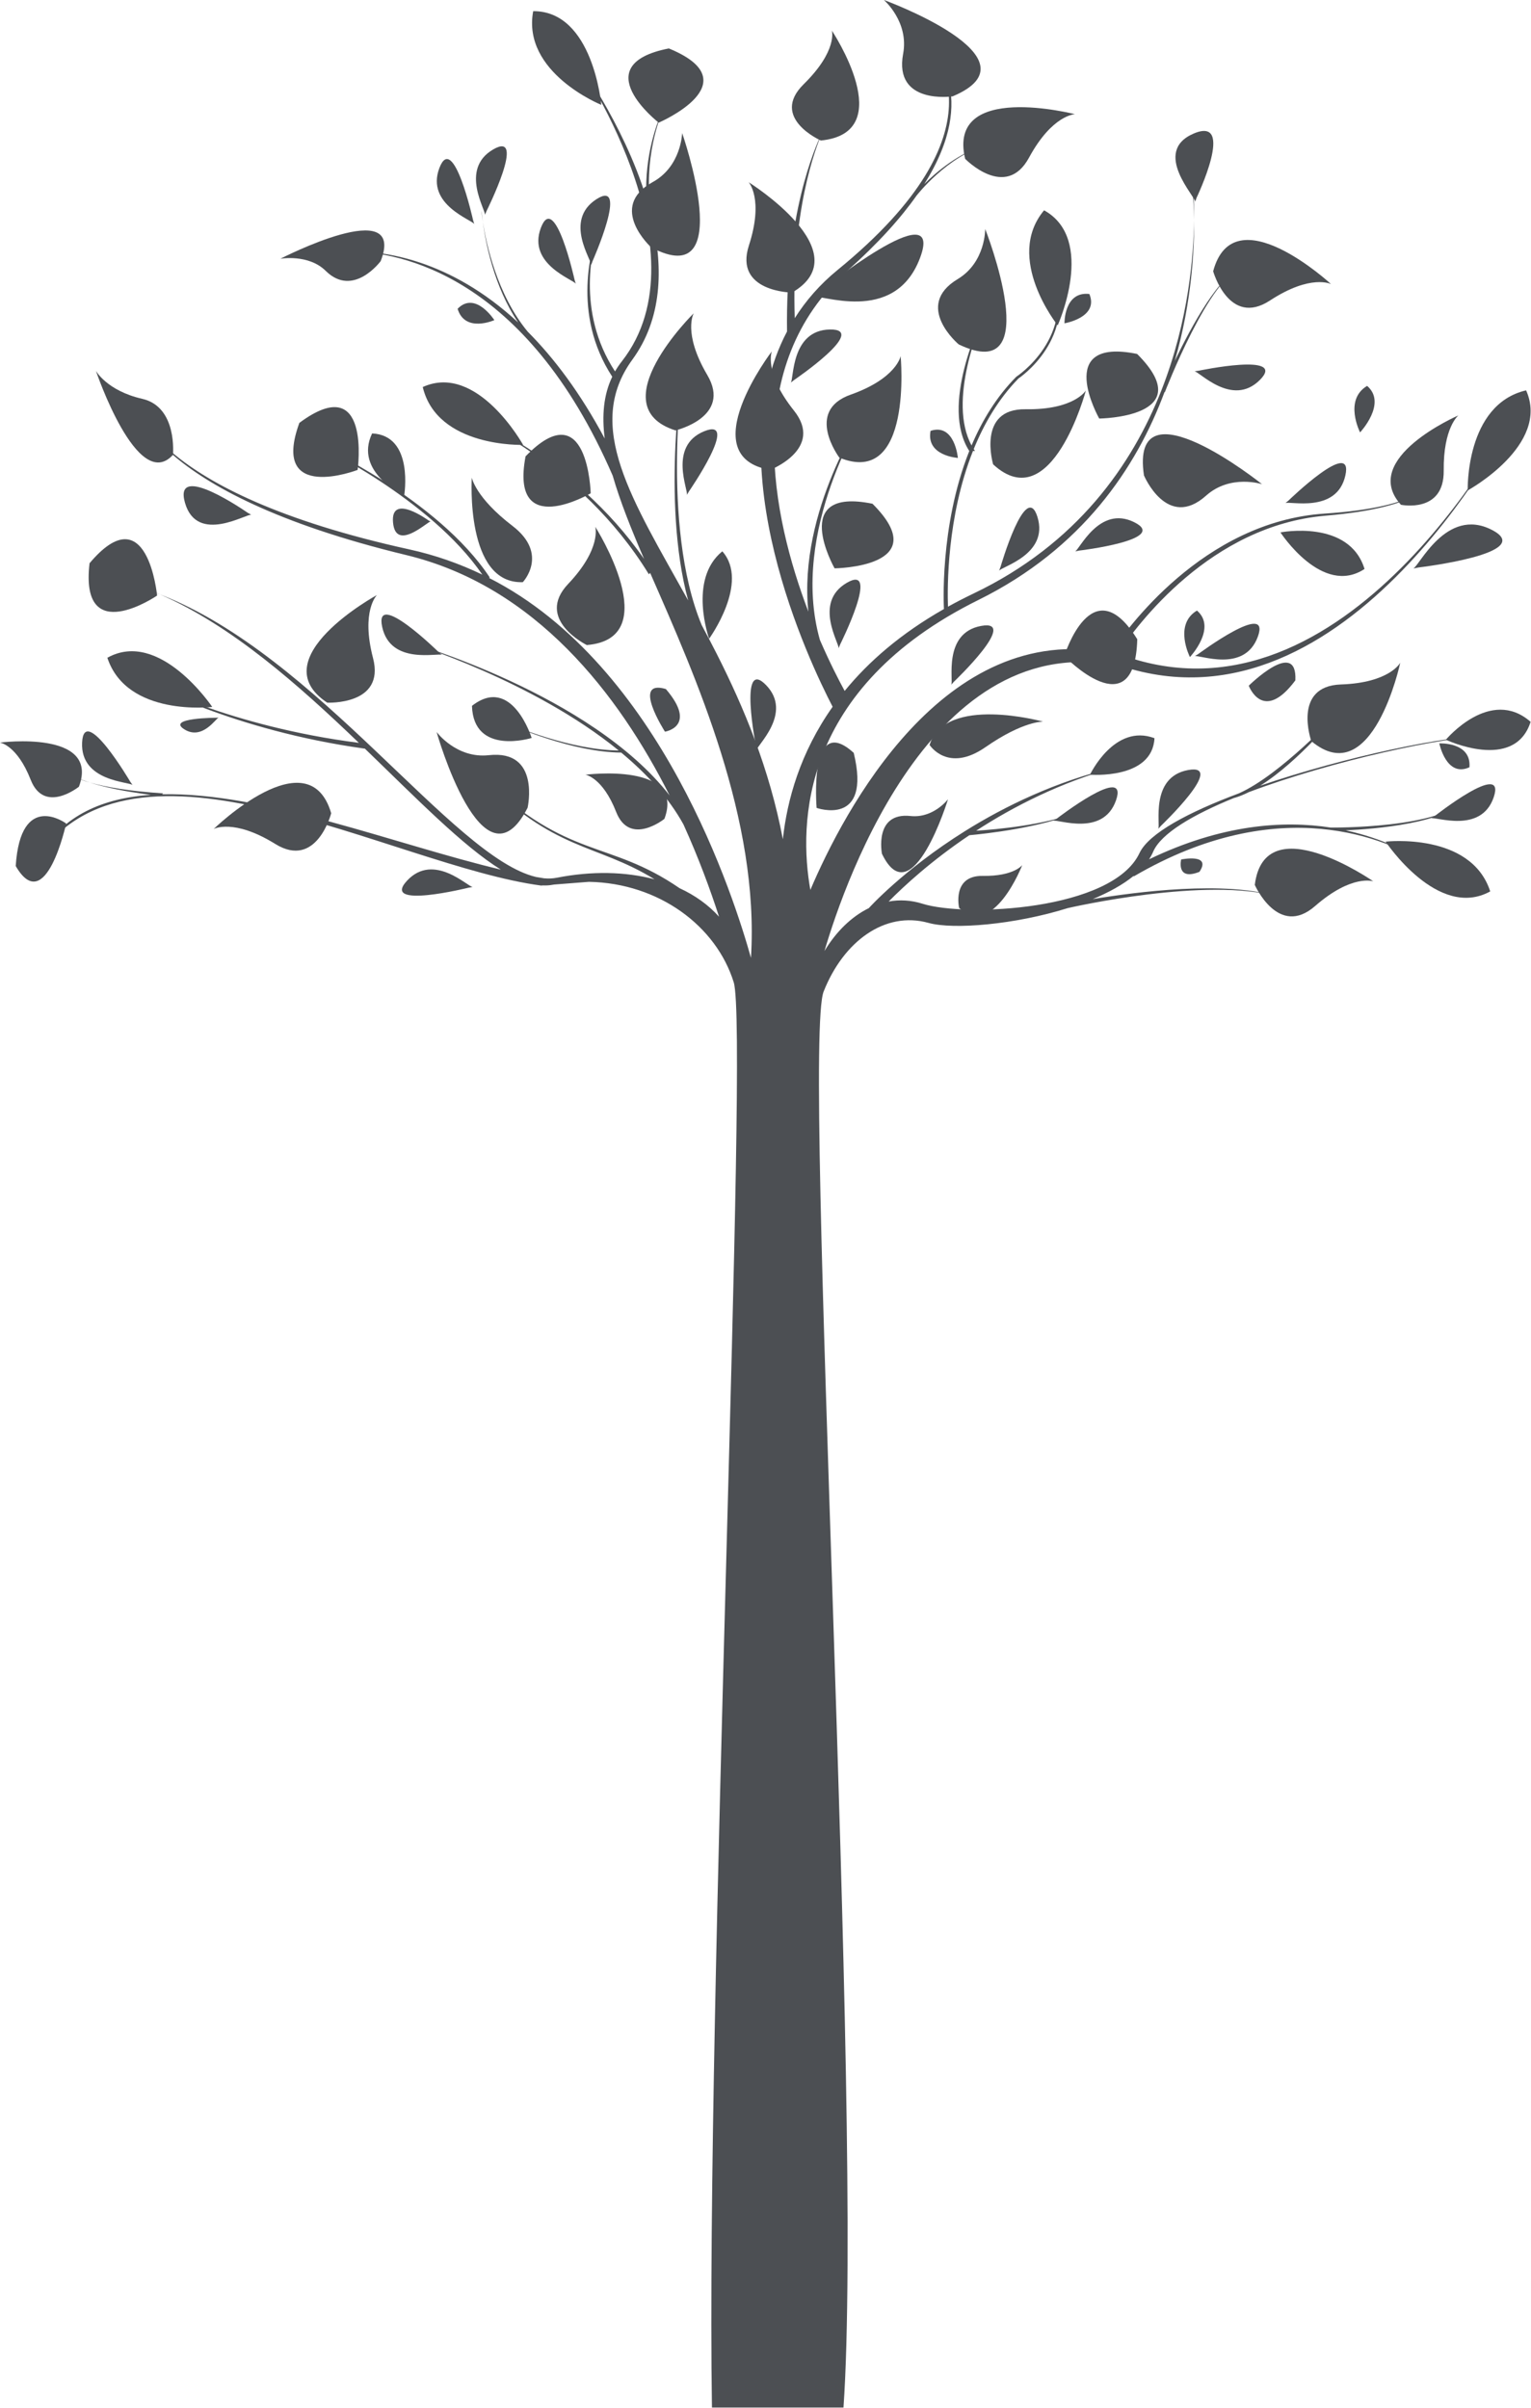 <?xml version="1.0" encoding="UTF-8" standalone="no"?>
<!-- Created with Inkscape (http://www.inkscape.org/) -->

<svg
   xmlns:dc="http://purl.org/dc/elements/1.1/"
   xmlns:cc="http://creativecommons.org/ns#"
   xmlns:rdf="http://www.w3.org/1999/02/22-rdf-syntax-ns#"
   xmlns:svg="http://www.w3.org/2000/svg"
   xmlns="http://www.w3.org/2000/svg"
   version="1.1"
   width="496.023"
   height="780"
   id="svg6279">
  <defs
     id="defs6281" />
  <g
     transform="translate(-83.417,-190.934)"
     id="layer1">
    <g
       transform="matrix(1.648,0,0,1.648,51.932,135.244)"
       id="g27862"
       style="display:inline">
      <g
         transform="matrix(1.25,0,0,-1.25,261.791,190.587)"
         id="g10730-3">
        <path
           d="M 0,0 0.032,-0.009 C 0.76,0.203 1.504,0.511 2.253,0.884 15.361,5.845 33.139,9.627 39.822,9.737 33.635,9.844 17.319,6.444 4.04,1.893 10.195,5.748 16.197,13.209 16.197,13.209 l -0.054,-10e-4 c 0,0 -8.88,-9.599 -15.438,-12.509 -7.895,-2.951 -14.174,-6.272 -15.641,-9.397 -4.245,-9.035 -27.355,-10.101 -34.127,-7.962 -1.801,0.568 -3.594,0.662 -5.321,0.347 2.388,2.421 6.696,6.401 12.686,10.424 2.544,0.234 11.156,1.169 16.9,3.58 -5.157,-1.983 -12.471,-2.656 -15.825,-2.87 5.896,3.831 13.302,7.613 22.022,10.026 -9.505,-2.264 -17.554,-6.19 -23.827,-10.118 l -0.002,0 0,-0.001 c -9.641,-6.038 -15.077,-12.08 -15.077,-12.08 -2.706,-1.326 -5.123,-3.67 -6.973,-6.74 3.287,11.188 17.716,52.822 48.376,44.292 35.342,-9.833 60.355,40.412 60.355,40.412 0,0 -25.289,-49.631 -60.315,-38.726 -0.798,0.248 -1.582,0.458 -2.361,0.642 3.126,4.733 14.716,20.297 32.756,21.825 15.368,1.302 17.466,5.242 17.441,7.337 C 31.761,49.597 29.599,45.691 14.193,44.684 -4.99,43.429 -17.204,26.215 -19.473,22.757 -45.743,28.082 -61.493,-2.26 -66.7,-14.487 c -1.836,10.299 -1.634,31.711 26.455,45.601 16.293,8.057 24.82,20.77 29.249,32.684 l 0.045,-0.033 c 0,0 7.09,18.387 12.227,19.57 -3.479,-0.774 -8.043,-9.197 -10.655,-14.626 2.707,9.351 3.077,17.689 3.026,22.146 -0.056,-5.427 -0.821,-15.765 -5.1,-26.702 -0.004,-0.006 -0.005,-0.012 -0.005,-0.012 l 0,-0.001 c -4.613,-11.779 -13.304,-24.25 -29.589,-32.03 -1.397,-0.668 -2.733,-1.359 -4.009,-2.066 -0.106,2.92 -0.197,14.101 3.933,24.484 l 0.31,-0.004 c -0.068,0.098 -0.125,0.202 -0.191,0.303 1.628,4.006 3.89,7.88 7.034,11.099 0,0 9.539,6.296 5.506,16.928 l -0.187,0.223 c 3.935,-10.668 -5.66,-16.877 -5.66,-16.877 -3.109,-3.128 -5.379,-6.895 -7.035,-10.803 -3.808,7.017 1.274,19.028 2.244,21.183 -0.99,-1.97 -7.184,-14.933 -2.611,-22.043 l 0.014,-10e-4 c -4.762,-11.934 -3.992,-24.852 -3.992,-24.852 l 0.005,-0.003 c -6.826,-3.884 -11.89,-8.306 -15.618,-12.882 -0.891,1.634 -2.336,4.427 -3.895,8.018 -4.877,17.195 7.162,35.833 7.162,35.833 l -0.112,-0.078 c 0,0 -10.524,-15.398 -8.864,-31.304 -5.718,15.011 -10.682,38.63 6.123,53.591 4.903,4.364 8.429,8.318 10.923,11.864 l 10e-4,-0.009 c 0,0 4.704,6.122 11.18,8.029 -4.469,-1.21 -8.151,-4.398 -10.003,-6.256 8.994,14.228 1.001,21.332 1.001,21.332 0,0 12.554,-12.657 -14.624,-34.826 -2.796,-2.281 -5.008,-4.839 -6.741,-7.585 -0.553,16.644 3.162,26.585 4.428,29.459 -1.392,-2.816 -5.9,-13.368 -5.643,-31.546 l 0.005,0 c -11.178,-21.187 3.518,-51.995 7.166,-59.013 -5.125,-7.252 -7.166,-14.7 -7.828,-20.829 -2.11,11.094 -6.108,20.677 -10.386,29.121 l 0,10e-4 c -0.787,1.554 -1.584,3.068 -2.379,4.546 -6.524,15.717 -2.862,41.095 -2.862,41.095 l -0.032,0.036 c 0,0 -3.536,-21.482 0.77,-37.253 -8.808,15.843 -16.42,27.393 -8.775,37.873 4.677,6.414 4.856,14.303 3.157,21.794 -1.619,8.438 0.624,15.197 1.969,18.255 -1.245,-2.594 -3.226,-7.86 -2.936,-14.641 -3.66,11.943 -11.195,22.006 -11.195,22.006 0,0 21.037,-30.238 7.339,-47.7 -0.4,-0.508 -0.753,-1.035 -1.064,-1.578 -6.185,9.428 -3.545,19.684 -2.491,22.841 -1.214,-3.209 -4.386,-13.795 2.052,-23.675 l 0.001,0 c -1.364,-2.839 -1.65,-6.094 -1.185,-9.72 -3.847,7.195 -7.976,12.658 -12.097,16.791 -4.881,5.871 -6.569,14.016 -7.07,17.267 0.423,-3.196 1.744,-10.166 5.55,-15.804 -10.794,10.004 -21.285,11.252 -26.247,11.179 7.465,-0.114 27.38,-3.588 41.121,-35.273 1.159,-4.027 2.914,-8.406 4.935,-13.092 -11.253,16.18 -28.032,22.632 -28.032,22.632 l -0.03,0 c 0,0 17.936,-7.282 28.814,-25.044 l 0.202,0.221 c 7.235,-16.508 17.212,-38.817 15.856,-60.531 -2.56,9.115 -14.042,45.938 -41.195,59.738 l 0.11,0.077 c -8.174,12.367 -26.985,20.886 -26.985,20.886 l -0.269,0 c 0,0 17.826,-8.408 26.091,-20.445 -3.553,1.709 -7.368,3.066 -11.466,3.966 -41.277,9.061 -43.137,23.219 -43.137,23.219 0,0 1.565,-14.193 42.646,-24.109 20.329,-4.907 33.394,-21.889 41.409,-37.793 -12.397,15.945 -40.867,24.061 -40.867,24.061 l 0.263,-0.14 c 0,0 19.075,-5.825 32.602,-16.856 -7.422,0.091 -16.138,3.623 -19.117,4.932 2.978,-1.368 11.966,-5.185 19.509,-5.257 3.994,-3.316 7.475,-7.087 9.793,-11.307 2.389,-5.271 4.225,-10.273 5.59,-14.497 -1.677,1.866 -3.783,3.363 -6.204,4.481 -11.207,7.697 -17.423,4.365 -30.877,17.287 l -0.624,0.491 c 11.912,-12.175 18.216,-10.623 27.567,-16.383 -4.564,1.214 -9.862,1.334 -15.4,0.245 -0.633,-0.123 -1.293,-0.147 -1.974,-0.086 -0.425,0.068 -0.853,0.138 -1.286,0.213 -13.123,3.109 -34.298,34.841 -59.141,44.434 11.284,-4.882 21.879,-14.31 31.295,-23.347 -20.249,2.575 -33.443,9.54 -33.443,9.54 l 0.099,-0.102 c 0,0 13.48,-7.465 34.242,-10.345 l 0.004,0.038 c 8.164,-7.872 15.414,-15.326 21.423,-19.062 -16.354,3.878 -37.37,12.228 -53.287,11.838 l 0.195,0.148 c -5.357,0.342 -9.033,0.988 -11.562,1.707 2.236,-0.709 5.325,-1.397 9.61,-1.936 -7.517,-0.511 -13.756,-3.187 -17.601,-9.53 l -0.619,-0.909 c 15.33,23.664 56.194,-0.711 79.605,-3.827 l 0.296,0.023 c 0.505,-0.021 0.998,0.005 1.474,0.093 0.091,0.018 0.182,0.028 0.272,0.044 l 5.476,0.427 c 11.023,-0.209 20.028,-6.958 22.772,-15.801 2.386,-7.692 -4.391,-160.286 -3.426,-224.088 l 20.687,0 c 3.178,45.521 -6.523,214.046 -3.12,222.642 3.128,7.902 9.652,12.696 16.495,10.789 3.906,-1.088 13.58,-0.278 21.897,2.327 0.53,0.121 22.013,5.017 33.028,1.778 l 0.003,0.014 c -8.168,2.585 -22.256,0.762 -29.102,-0.377 2.487,1.031 4.71,2.247 6.429,3.647 l 0.022,-0.079 c 23.105,13.496 40.015,5.718 45.726,2.175 -2.326,1.52 -6.551,3.806 -12.386,5.069 4.31,0.188 16.07,1.07 19.004,5.103 -3.723,-4.881 -21.362,-4.666 -21.362,-4.666 l 0.004,-0.002 C 7.692,-3.533 -2,-4.177 -13.431,-9.676 c 0.254,0.388 0.472,0.787 0.647,1.196 C -11.552,-5.606 -6.538,-2.661 0,0"
           id="path10732-2"
           style="fill:#4c4f53;fill-opacity:1;fill-rule:nonzero;stroke:none" />
      </g>
      <g
         id="g27646">
        <g
           transform="matrix(1.25,0,0,-1.25,183.179,145.494)"
           id="g10390-5">
          <path
             d="M 0,0 C 0,0 -7.302,12.874 5.962,10.156 15.983,0.153 0,0 0,0"
             id="path10392-5"
             style="fill:#4c4f53;fill-opacity:1;fill-rule:nonzero;stroke:none" />
        </g>
        <g
           transform="matrix(1.25,0,0,-1.25,98.563,131.208)"
           id="g10394-5">
          <path
             d="M 0,0 C 0,0 -7.963,3.679 -5.043,9.783 1.604,9.473 0,0 0,0"
             id="path10396-2"
             style="fill:#4c4f53;fill-opacity:1;fill-rule:nonzero;stroke:none" />
        </g>
        <g
           transform="matrix(1.25,0,0,-1.25,214.349,125.057)"
           id="g10398-6">
          <path
             d="m 0,0 c 0,0 -2.61,8.782 5.086,8.665 7.698,-0.119 9.5,2.952 9.5,2.952 C 14.586,11.617 9.233,-8.527 0,0"
             id="path10400-4"
             style="fill:#4c4f53;fill-opacity:1;fill-rule:nonzero;stroke:none" />
        </g>
        <g
           transform="matrix(1.25,0,0,-1.25,170.512,126.144)"
           id="g10402-7">
          <path
             d="M 0,0 C 0,0 8.543,3.305 3.743,9.323 -1.059,15.339 0.268,18.644 0.268,18.644 0.268,18.644 -12.392,2.087 0,0"
             id="path10404-7"
             style="fill:#4c4f53;fill-opacity:1;fill-rule:nonzero;stroke:none" />
        </g>
        <g
           transform="matrix(1.25,0,0,-1.25,257.604,87.106)"
           id="g10406-0">
          <path
             d="m 0,0 c 0,0 2.489,-8.816 8.93,-4.601 6.441,4.216 9.607,2.584 9.607,2.584 0,0 -15.294,14.159 -18.537,2.017"
             id="path10408-5"
             style="fill:#4c4f53;fill-opacity:1;fill-rule:nonzero;stroke:none" />
        </g>
        <g
           transform="matrix(1.25,0,0,-1.25,53.104,123.194)"
           id="g10410-6">
          <path
             d="m 0,0 c 0,0 0.747,7.538 -4.827,8.812 -5.573,1.275 -7.284,4.397 -7.284,4.397 0,0 6.521,-19.324 12.111,-13.209"
             id="path10412-4"
             style="fill:#4c4f53;fill-opacity:1;fill-rule:nonzero;stroke:none" />
        </g>
        <g
           transform="matrix(1.25,0,0,-1.25,174.551,109.013)"
           id="g10414-0">
          <path
             d="M 0,0 C 0.522,0.418 -0.036,8.263 6.17,8.369 12.376,8.475 0.522,0.418 0.522,0.418 L 0,0 z"
             id="path10416-3"
             style="fill:#4c4f53;fill-opacity:1;fill-rule:nonzero;stroke:none" />
        </g>
        <g
           transform="matrix(1.25,0,0,-1.25,253.91,106.766)"
           id="g10418-6">
          <path
             d="m 0,0 c 0.665,0.087 5.933,-5.753 10.31,-1.354 4.377,4.4 -9.645,1.441 -9.645,1.441 L 0,0 z"
             id="path10420-8"
             style="fill:#4c4f53;fill-opacity:1;fill-rule:nonzero;stroke:none" />
        </g>
        <g
           transform="matrix(1.25,0,0,-1.25,207.579,101.479)"
           id="g10422-0">
          <path
             d="m 0,0 c 0,0 -7.2,6.033 -0.157,10.268 4.405,2.646 4.324,7.881 4.324,7.881 C 4.167,18.149 13.966,-6.71 0,0"
             id="path10424-7"
             style="fill:#4c4f53;fill-opacity:1;fill-rule:nonzero;stroke:none" />
        </g>
        <g
           transform="matrix(1.25,0,0,-1.25,206.388,52.73)"
           id="g10426-4">
          <path
             d="m 0,0 c 0,0 -9.29,-1.386 -7.786,6.693 0.939,5.052 -3.03,8.464 -3.03,8.464 0,0 25.103,-9.156 10.816,-15.157"
             id="path10428-3"
             style="fill:#4c4f53;fill-opacity:1;fill-rule:nonzero;stroke:none" />
        </g>
        <g
           transform="matrix(1.25,0,0,-1.25,192.49,201.592)"
           id="g10430-9">
          <path
             d="M 0,0 C 0,0 -1.292,6.558 4.49,5.938 8.104,5.55 10.392,8.578 10.392,8.578 10.392,8.578 4.731,-9.867 0,0"
             id="path10432-1"
             style="fill:#4c4f53;fill-opacity:1;fill-rule:nonzero;stroke:none" />
        </g>
        <g
           transform="matrix(1.25,0,0,-1.25,123.625,178.83)"
           id="g10434-3">
          <path
             d="M 0,0 C 0,0 -9.147,-2.854 -9.388,5.048 -3.086,9.976 0,0 0,0"
             id="path10436-7"
             style="fill:#4c4f53;fill-opacity:1;fill-rule:nonzero;stroke:none" />
        </g>
        <g
           transform="matrix(1.25,0,0,-1.25,49.99,150.844)"
           id="g10438-6">
          <path
             d="M 0,0 C 0,0 -12.208,-8.365 -10.625,5.079 -1.507,15.913 0,0 0,0"
             id="path10440-2"
             style="fill:#4c4f53;fill-opacity:1;fill-rule:nonzero;stroke:none" />
        </g>
        <g
           transform="matrix(1.25,0,0,-1.25,148.602,57.898)"
           id="g10442-3">
          <path
             d="M 0,0 C 0,0 -11.693,9.07 1.594,11.668 14.693,6.292 0,0 0,0"
             id="path10444-6"
             style="fill:#4c4f53;fill-opacity:1;fill-rule:nonzero;stroke:none" />
        </g>
        <g
           transform="matrix(1.25,0,0,-1.25,233.392,186.05)"
           id="g10446-4">
          <path
             d="M 0,0 C 0,0 3.828,8.108 10.141,5.738 9.806,-0.81 0,0 0,0"
             id="path10448-8"
             style="fill:#4c4f53;fill-opacity:1;fill-rule:nonzero;stroke:none" />
        </g>
        <g
           transform="matrix(1.25,0,0,-1.25,228.337,162.731)"
           id="g10450-4">
          <path
             d="M 0,0 C 0,0 4.345,14.148 11.477,2.64 11.086,-11.514 0,0 0,0"
             id="path10452-7"
             style="fill:#4c4f53;fill-opacity:1;fill-rule:nonzero;stroke:none" />
        </g>
        <g
           transform="matrix(1.25,0,0,-1.25,134.466,160.57)"
           id="g10454-5">
          <path
             d="m 0,0 c 0,0 -8.23,4.025 -2.931,9.609 5.3,5.584 4.26,8.99 4.26,8.99 C 1.329,18.599 12.525,1.019 0,0"
             id="path10456-4"
             style="fill:#4c4f53;fill-opacity:1;fill-rule:nonzero;stroke:none" />
        </g>
        <g
           transform="matrix(1.25,0,0,-1.25,180.479,61.409)"
           id="g10458-3">
          <path
             d="M 0,0 C 0,0 -8.086,3.553 -2.701,8.851 2.688,14.148 1.73,17.285 1.73,17.285 1.73,17.285 12.463,1.221 0,0"
             id="path10460-9"
             style="fill:#4c4f53;fill-opacity:1;fill-rule:nonzero;stroke:none" />
        </g>
        <g
           transform="matrix(1.25,0,0,-1.25,149.724,194.732)"
           id="g10462-6">
          <path
             d="M 0,0 C 0,0 -5.444,-4.384 -7.588,1.084 -9.73,6.552 -12.419,6.937 -12.419,6.937 -12.419,6.937 3.35,8.981 0,0"
             id="path10464-9"
             style="fill:#4c4f53;fill-opacity:1;fill-rule:nonzero;stroke:none" />
        </g>
        <g
           transform="matrix(1.25,0,0,-1.25,34.624,188.41)"
           id="g10466-4">
          <path
             d="M 0,0 C 0,0 -5.444,-4.384 -7.587,1.083 -9.73,6.554 -12.419,6.937 -12.419,6.937 -12.419,6.937 3.35,8.982 0,0"
             id="path10468-8"
             style="fill:#4c4f53;fill-opacity:1;fill-rule:nonzero;stroke:none" />
        </g>
        <g
           transform="matrix(1.25,0,0,-1.25,84.215,193.627)"
           id="g10470-4">
          <path
             d="m 0,0 c 0,0 -2.27,-8.878 -8.813,-4.821 -6.544,4.055 -9.668,2.345 -9.668,2.345 0,0 14.94,14.533 18.481,2.476"
             id="path10472-4"
             style="fill:#4c4f53;fill-opacity:1;fill-rule:nonzero;stroke:none" />
        </g>
        <g
           transform="matrix(1.25,0,0,-1.25,154.13,131.091)"
           id="g10474-9">
          <path
             d="M 0,0 C 0.337,0.579 -3.015,7.693 2.735,10.032 8.485,12.37 0.337,0.579 0.337,0.579 L 0,0 z"
             id="path10476-2"
             style="fill:#4c4f53;fill-opacity:1;fill-rule:nonzero;stroke:none" />
        </g>
        <g
           transform="matrix(1.25,0,0,-1.25,106.014,162.526)"
           id="g10478-9">
          <path
             d="M 0,0 C -0.512,0.43 -8.093,-1.661 -9.417,4.404 -10.74,10.469 -0.512,0.43 -0.512,0.43 L 0,0 z"
             id="path10480-4"
             style="fill:#4c4f53;fill-opacity:1;fill-rule:nonzero;stroke:none" />
        </g>
        <g
           transform="matrix(1.25,0,0,-1.25,112.349,77.855)"
           id="g10482-0">
          <path
             d="m 0,0 c -0.195,0.642 -7.689,3.023 -5.493,8.829 2.198,5.804 5.298,-8.187 5.298,-8.187 L 0,0 z"
             id="path10484-5"
             style="fill:#4c4f53;fill-opacity:1;fill-rule:nonzero;stroke:none" />
        </g>
        <g
           transform="matrix(1.25,0,0,-1.25,132.308,89.592)"
           id="g10486-2">
          <path
             d="m 0,0 c -0.195,0.641 -7.69,3.023 -5.492,8.829 2.197,5.804 5.297,-8.188 5.297,-8.188 L 0,0 z"
             id="path10488-7"
             style="fill:#4c4f53;fill-opacity:1;fill-rule:nonzero;stroke:none" />
        </g>
        <g
           transform="matrix(1.25,0,0,-1.25,93.948,85.107)"
           id="g10490-2">
          <path
             d="m 0,0 c 0,0 -4.303,-5.833 -8.65,-1.537 -2.72,2.687 -7.129,1.905 -7.129,1.905 0,0 19.908,10.251 15.779,-0.368"
             id="path10492-0"
             style="fill:#4c4f53;fill-opacity:1;fill-rule:nonzero;stroke:none" />
        </g>
        <g
           transform="matrix(1.25,0,0,-1.25,179.645,192.579)"
           id="g10494-4">
          <path
             d="M 0,0 C 0,0 8.689,-3.082 5.838,8.652 -1.292,15.156 0,0 0,0"
             id="path10496-2"
             style="fill:#4c4f53;fill-opacity:1;fill-rule:nonzero;stroke:none" />
        </g>
        <g
           transform="matrix(1.25,0,0,-1.25,294.519,133)"
           id="g10498-9">
          <path
             d="M 0,0 C 0,0 6.807,-1.423 6.729,5.363 6.651,12.149 9.035,14.05 9.035,14.05 9.035,14.05 -6.597,7.294 0,0"
             id="path10500-0"
             style="fill:#4c4f53;fill-opacity:1;fill-rule:nonzero;stroke:none" />
        </g>
        <g
           transform="matrix(1.25,0,0,-1.25,135.231,130.745)"
           id="g10502-4">
          <path
             d="M 0,0 C 0,0 -12.763,-7.492 -10.243,5.811 -0.388,15.979 0,0 0,0"
             id="path10504-6"
             style="fill:#4c4f53;fill-opacity:1;fill-rule:nonzero;stroke:none" />
        </g>
        <g
           transform="matrix(1.25,0,0,-1.25,270.836,138.431)"
           id="g10506-9">
          <path
             d="M 0,0 C 0,0 10.801,2.113 13.22,-5.749 6.566,-10.141 0,0 0,0"
             id="path10508-9"
             style="fill:#4c4f53;fill-opacity:1;fill-rule:nonzero;stroke:none" />
        </g>
        <g
           transform="matrix(1.25,0,0,-1.25,121.943,121.227)"
           id="g10510-1">
          <path
             d="M 0,0 C 0,0 -13.495,-0.479 -15.784,9.094 -7.202,12.981 0,0 0,0"
             id="path10512-6"
             style="fill:#4c4f53;fill-opacity:1;fill-rule:nonzero;stroke:none" />
        </g>
        <g
           transform="matrix(1.25,0,0,-1.25,291.509,199.208)"
           id="g10514-6">
          <path
             d="M 0,0 C 0,0 13.418,1.54 16.451,-7.825 8.201,-12.374 0,0 0,0"
             id="path10516-4"
             style="fill:#4c4f53;fill-opacity:1;fill-rule:nonzero;stroke:none" />
        </g>
        <g
           transform="matrix(1.25,0,0,-1.25,158.512,159.327)"
           id="g10518-9">
          <path
             d="M 0,0 C 0,0 -3.348,9.344 2.077,13.742 6.429,8.844 0,0 0,0"
             id="path10520-7"
             style="fill:#4c4f53;fill-opacity:1;fill-rule:nonzero;stroke:none" />
        </g>
        <g
           transform="matrix(1.25,0,0,-1.25,286.487,118.776)"
           id="g10522-1">
          <path
             d="M 0,0 C 0,0 -2.607,5.096 1.105,7.313 4.302,4.572 0,0 0,0"
             id="path10524-1"
             style="fill:#4c4f53;fill-opacity:1;fill-rule:nonzero;stroke:none" />
        </g>
        <g
           transform="matrix(1.25,0,0,-1.25,253.037,162.934)"
           id="g10526-5">
          <path
             d="M 0,0 C 0,0 -2.606,5.097 1.105,7.313 4.303,4.573 0,0 0,0"
             id="path10528-0"
             style="fill:#4c4f53;fill-opacity:1;fill-rule:nonzero;stroke:none" />
        </g>
        <g
           transform="matrix(1.25,0,0,-1.25,302.063,179.899)"
           id="g10530-0">
          <path
             d="M 0,0 C 0,0 5.054,0.258 4.743,-3.753 1.097,-5.421 0,0 0,0"
             id="path10532-8"
             style="fill:#4c4f53;fill-opacity:1;fill-rule:nonzero;stroke:none" />
        </g>
        <g
           transform="matrix(1.25,0,0,-1.25,207.42,123.791)"
           id="g10534-9">
          <path
             d="M 0,0 C 0,0 -5.052,0.303 -4.298,4.256 -0.489,5.509 0,0 0,0"
             id="path10536-9"
             style="fill:#4c4f53;fill-opacity:1;fill-rule:nonzero;stroke:none" />
        </g>
        <g
           transform="matrix(1.25,0,0,-1.25,116.291,96.709)"
           id="g10538-6">
          <path
             d="M 0,0 C 0,0 -4.619,-2.07 -5.779,1.783 -2.983,4.657 0,0 0,0"
             id="path10540-1"
             style="fill:#4c4f53;fill-opacity:1;fill-rule:nonzero;stroke:none" />
        </g>
        <g
           transform="matrix(1.25,0,0,-1.25,228.374,97.337)"
           id="g10542-0">
          <path
             d="M 0,0 C 0,0 -0.088,5.061 3.913,4.613 5.456,0.913 0,0 0,0"
             id="path10544-4"
             style="fill:#4c4f53;fill-opacity:1;fill-rule:nonzero;stroke:none" />
        </g>
        <g
           transform="matrix(1.25,0,0,-1.25,60.829,172.734)"
           id="g10546-1">
          <path
             d="M 0,0 C 0,0 -13.408,-1.617 -16.495,7.731 -8.27,12.326 0,0 0,0"
             id="path10548-1"
             style="fill:#4c4f53;fill-opacity:1;fill-rule:nonzero;stroke:none" />
        </g>
        <g
           transform="matrix(1.25,0,0,-1.25,227.043,97.74)"
           id="g10550-7">
          <path
             d="M 0,0 C 0,0 -8.451,10.533 -2.142,18.09 6.103,13.532 0,0 0,0"
             id="path10552-6"
             style="fill:#4c4f53;fill-opacity:1;fill-rule:nonzero;stroke:none" />
        </g>
        <g
           transform="matrix(1.25,0,0,-1.25,137.316,54.404)"
           id="g10554-7">
          <path
             d="M 0,0 C 0,0 -12.521,5.059 -10.71,14.735 -1.29,14.789 0,0 0,0"
             id="path10556-1"
             style="fill:#4c4f53;fill-opacity:1;fill-rule:nonzero;stroke:none" />
        </g>
        <g
           transform="matrix(1.25,0,0,-1.25,307.648,130.18)"
           id="g10558-8">
          <path
             d="M 0,0 C 0,0 -0.403,13.498 9.183,15.735 13.022,7.131 0,0 0,0"
             id="path10560-4"
             style="fill:#4c4f53;fill-opacity:1;fill-rule:nonzero;stroke:none" />
        </g>
        <g
           transform="matrix(1.25,0,0,-1.25,303.352,179.177)"
           id="g10562-9">
          <path
             d="M 0,0 C 0,0 6.984,8.384 13.328,2.811 10.799,-5.115 0,0 0,0"
             id="path10564-4"
             style="fill:#4c4f53;fill-opacity:1;fill-rule:nonzero;stroke:none" />
        </g>
        <g
           transform="matrix(1.25,0,0,-1.25,174.824,91.297)"
           id="g10566-8">
          <path
             d="M 0,0 C 0,0 -9.162,0.08 -6.792,7.403 -4.421,14.728 -6.83,17.351 -6.83,17.351 -6.83,17.351 10.859,6.325 0,0"
             id="path10568-8"
             style="fill:#4c4f53;fill-opacity:1;fill-rule:nonzero;stroke:none" />
        </g>
        <g
           transform="matrix(1.25,0,0,-1.25,135.315,85.91)"
           id="g10570-1">
          <path
             d="M 0,0 C 0.224,0.631 -4.392,6.999 0.825,10.365 6.04,13.729 0.224,0.631 0.224,0.631 L 0,0 z"
             id="path10572-8"
             style="fill:#4c4f53;fill-opacity:1;fill-rule:nonzero;stroke:none" />
        </g>
        <g
           transform="matrix(1.25,0,0,-1.25,68.526,134.984)"
           id="g10574-9">
          <path
             d="m 0,0 c -0.583,0.329 -8.548,-4.749 -10.447,1.909 -1.898,6.657 9.864,-1.58 9.864,-1.58 L 0,0 z"
             id="path10576-9"
             style="fill:#4c4f53;fill-opacity:1;fill-rule:nonzero;stroke:none" />
        </g>
        <g
           transform="matrix(1.25,0,0,-1.25,254.064,73.457)"
           id="g10578-4">
          <path
             d="M 0,0 C 0.222,0.632 -6.914,7.869 -0.238,10.73 6.441,13.591 0.222,0.632 0.222,0.632 L 0,0 z"
             id="path10580-6"
             style="fill:#4c4f53;fill-opacity:1;fill-rule:nonzero;stroke:none" />
        </g>
        <g
           transform="matrix(1.25,0,0,-1.25,147.12,82.409)"
           id="g10582-2">
          <path
             d="m 0,0 c 0,0 -6.959,6.311 0.244,10.266 4.504,2.474 4.629,7.706 4.629,7.706 0,0 8.82,-25.221 -4.873,-17.972"
             id="path10584-0"
             style="fill:#4c4f53;fill-opacity:1;fill-rule:nonzero;stroke:none" />
        </g>
        <g
           transform="matrix(1.25,0,0,-1.25,151.889,118.384)"
           id="g10586-4">
          <path
             d="M 0,0 C 0,0 8.924,2.075 5.013,8.706 1.103,15.336 2.88,18.421 2.88,18.421 2.88,18.421 -11.978,3.805 0,0"
             id="path10588-2"
             style="fill:#4c4f53;fill-opacity:1;fill-rule:nonzero;stroke:none" />
        </g>
        <g
           transform="matrix(1.25,0,0,-1.25,226.171,195.131)"
           id="g10590-9">
          <path
             d="M 0,0 C 0.562,0.365 7.84,-2.612 9.874,3.251 11.909,9.118 0.562,0.365 0.562,0.365 L 0,0 z"
             id="path10592-0"
             style="fill:#4c4f53;fill-opacity:1;fill-rule:nonzero;stroke:none" />
        </g>
        <g
           transform="matrix(1.25,0,0,-1.25,149.832,177.598)"
           id="g10594-7">
          <path
             d="M 0,0 C 0,0 5.193,0.803 0.14,6.707 -5.364,8.335 0,0 0,0"
             id="path10596-7"
             style="fill:#4c4f53;fill-opacity:1;fill-rule:nonzero;stroke:none" />
        </g>
        <g
           transform="matrix(1.25,0,0,-1.25,251.315,202.714)"
           id="g10598-0">
          <path
             d="M 0,0 C 0,0 -0.853,-3.421 2.874,-1.943 4.85,0.995 0,0 0,0"
             id="path10600-1"
             style="fill:#4c4f53;fill-opacity:1;fill-rule:nonzero;stroke:none" />
        </g>
        <g
           transform="matrix(1.25,0,0,-1.25,265.791,207.714)"
           id="g10602-5">
          <path
             d="M 0,0 C 0,0 3.685,-8.389 9.48,-3.324 15.277,1.74 18.636,0.563 18.636,0.563 18.636,0.563 1.532,12.472 0,0"
             id="path10604-5"
             style="fill:#4c4f53;fill-opacity:1;fill-rule:nonzero;stroke:none" />
        </g>
        <g
           transform="matrix(1.25,0,0,-1.25,271.786,132.69)"
           id="g10606-4">
          <path
             d="M 0,0 C 0.516,0.428 8.086,-1.708 9.445,4.349 10.804,10.405 0.516,0.428 0.516,0.428 L 0,0 z"
             id="path10608-2"
             style="fill:#4c4f53;fill-opacity:1;fill-rule:nonzero;stroke:none" />
        </g>
        <g
           transform="matrix(1.25,0,0,-1.25,89.415,126.147)"
           id="g10610-5">
          <path
             d="M 0,0 C 0,0 -13.809,-5.323 -9.166,7.394 2.207,15.831 0,0 0,0"
             id="path10612-7"
             style="fill:#4c4f53;fill-opacity:1;fill-rule:nonzero;stroke:none" />
        </g>
        <g
           transform="matrix(1.25,0,0,-1.25,235.205,116.053)"
           id="g10614-7">
          <path
             d="M 0,0 C 0,0 -7.3,12.873 5.962,10.156 15.983,0.152 0,0 0,0"
             id="path10616-8"
             style="fill:#4c4f53;fill-opacity:1;fill-rule:nonzero;stroke:none" />
        </g>
        <g
           transform="matrix(1.25,0,0,-1.25,32.111,195.642)"
           id="g10618-0">
          <path
             d="M 0,0 C 0,0 -7.163,5.292 -7.932,-6.69 -3.21,-14.835 0,0 0,0"
             id="path10620-3"
             style="fill:#4c4f53;fill-opacity:1;fill-rule:nonzero;stroke:none" />
        </g>
        <g
           transform="matrix(1.25,0,0,-1.25,264.603,168.56)"
           id="g10622-9">
          <path
             d="M 0,0 C 0,0 2.228,-6.006 7.328,0.838 7.661,7.574 0,0 0,0"
             id="path10624-9"
             style="fill:#4c4f53;fill-opacity:1;fill-rule:nonzero;stroke:none" />
        </g>
        <g
           transform="matrix(1.25,0,0,-1.25,121.889,148.21)"
           id="g10626-2">
          <path
             d="m 0,0 c 0,0 4.177,4.408 -1.635,8.851 -5.811,4.442 -6.39,7.58 -6.39,7.58 0,0 -1.06,-16.778 8.025,-16.431"
             id="path10628-4"
             style="fill:#4c4f53;fill-opacity:1;fill-rule:nonzero;stroke:none" />
        </g>
        <g
           transform="matrix(1.25,0,0,-1.25,83.431,171.893)"
           id="g10630-3">
          <path
             d="M 0,0 C 0,0 9.15,-0.455 7.21,6.995 5.27,14.444 7.825,16.924 7.825,16.924 7.825,16.924 -10.473,6.945 0,0"
             id="path10632-2"
             style="fill:#4c4f53;fill-opacity:1;fill-rule:nonzero;stroke:none" />
        </g>
        <g
           transform="matrix(1.25,0,0,-1.25,300.471,194.645)"
           id="g10634-9">
          <path
             d="M 0,0 C 0.557,0.373 7.864,-2.528 9.839,3.356 11.815,9.241 0.557,0.373 0.557,0.373 L 0,0 z"
             id="path10636-6"
             style="fill:#4c4f53;fill-opacity:1;fill-rule:nonzero;stroke:none" />
        </g>
        <g
           transform="matrix(1.25,0,0,-1.25,114.435,76.058)"
           id="g10638-5">
          <path
             d="M 0,0 C 0.251,0.621 -4.064,7.195 1.301,10.316 6.666,13.437 0.251,0.621 0.251,0.621 L 0,0 z"
             id="path10640-9"
             style="fill:#4c4f53;fill-opacity:1;fill-rule:nonzero;stroke:none" />
        </g>
        <g
           transform="matrix(1.25,0,0,-1.25,208.846,65.008)"
           id="g10642-3">
          <path
             d="m 0,0 c 0,0 6.373,-6.582 10.045,0.184 3.67,6.767 7.23,6.831 7.23,6.831 0,0 -20.18,5.213 -17.275,-7.015"
             id="path10644-7"
             style="fill:#4c4f53;fill-opacity:1;fill-rule:nonzero;stroke:none" />
        </g>
        <g
           transform="matrix(1.25,0,0,-1.25,201.856,180.201)"
           id="g10646-9">
          <path
             d="m 0,0 c 0,0 2.841,-4.484 8.788,-0.351 5.946,4.135 9.06,4.013 9.06,4.013 C 17.848,3.662 2.47,7.917 0,0"
             id="path10648-3"
             style="fill:#4c4f53;fill-opacity:1;fill-rule:nonzero;stroke:none" />
        </g>
        <g
           transform="matrix(1.25,0,0,-1.25,207.659,212.222)"
           id="g10650-6">
          <path
             d="M 0,0 C 0,0 -1.172,5.107 3.721,5.025 8.612,4.946 9.931,6.726 9.931,6.726 9.931,6.726 5.402,-4.973 0,0"
             id="path10652-6"
             style="fill:#4c4f53;fill-opacity:1;fill-rule:nonzero;stroke:none" />
        </g>
        <g
           transform="matrix(1.25,0,0,-1.25,178.659,92.151)"
           id="g10654-8">
          <path
             d="M 0,0 C 0.989,0.679 12.991,-4.619 17.047,6.111 21.102,16.838 0.989,0.679 0.989,0.679 L 0,0 z"
             id="path10656-3"
             style="fill:#4c4f53;fill-opacity:1;fill-rule:nonzero;stroke:none" />
        </g>
        <g
           transform="matrix(1.25,0,0,-1.25,206.091,168.395)"
           id="g10658-0">
          <path
             d="M 0,0 C 0.446,0.5 -1.387,8.146 4.718,9.267 10.822,10.385 0.446,0.5 0.446,0.5 L 0,0 z"
             id="path10660-2"
             style="fill:#4c4f53;fill-opacity:1;fill-rule:nonzero;stroke:none" />
        </g>
        <g
           transform="matrix(1.25,0,0,-1.25,246.786,196.718)"
           id="g10662-9">
          <path
             d="M 0,0 C 0.447,0.499 -1.387,8.146 4.718,9.266 10.822,10.385 0.447,0.499 0.447,0.499 L 0,0 z"
             id="path10664-3"
             style="fill:#4c4f53;fill-opacity:1;fill-rule:nonzero;stroke:none" />
        </g>
        <g
           transform="matrix(1.25,0,0,-1.25,184.113,123.733)"
           id="g10666-9">
          <path
             d="m 0,0 c 0,0 -5.5,7.326 1.76,9.892 7.257,2.563 7.882,6.069 7.882,6.069 C 9.642,15.961 11.62,-4.788 0,0"
             id="path10668-3"
             style="fill:#4c4f53;fill-opacity:1;fill-rule:nonzero;stroke:none" />
        </g>
        <g
           transform="matrix(1.25,0,0,-1.25,276.897,179.45)"
           id="g10670-1">
          <path
             d="m 0,0 c 0,0 -3.043,8.642 4.652,8.906 7.693,0.262 9.34,3.419 9.34,3.419 C 13.992,12.325 9.644,-8.059 0,0"
             id="path10672-1"
             style="fill:#4c4f53;fill-opacity:1;fill-rule:nonzero;stroke:none" />
        </g>
        <g
           transform="matrix(1.25,0,0,-1.25,230.44,142.17)"
           id="g10674-5">
          <path
             d="M 0,0 C 0.657,0.131 3.773,7.351 9.331,4.586 14.89,1.821 0.657,0.131 0.657,0.131 L 0,0 z"
             id="path10676-6"
             style="fill:#4c4f53;fill-opacity:1;fill-rule:nonzero;stroke:none" />
        </g>
        <g
           transform="matrix(1.25,0,0,-1.25,215.51,145.987)"
           id="g10678-3">
          <path
             d="M 0,0 C 0.236,0.626 7.867,2.523 6.046,8.458 4.225,14.392 0.236,0.626 0.236,0.626 L 0,0 z"
             id="path10680-9"
             style="fill:#4c4f53;fill-opacity:1;fill-rule:nonzero;stroke:none" />
        </g>
        <g
           transform="matrix(1.25,0,0,-1.25,183.958,161.231)"
           id="g10682-2">
          <path
             d="M 0,0 C 0.251,0.62 -4.065,7.194 1.301,10.314 6.667,13.436 0.251,0.62 0.251,0.62 L 0,0 z"
             id="path10684-6"
             style="fill:#4c4f53;fill-opacity:1;fill-rule:nonzero;stroke:none" />
        </g>
        <g
           transform="matrix(1.25,0,0,-1.25,103.762,136.298)"
           id="g10686-2">
          <path
             d="m 0,0 c -0.308,0.158 -5.49,-4.883 -5.911,-0.149 -0.421,4.731 5.603,0.307 5.603,0.307 L 0,0 z"
             id="path10688-3"
             style="fill:#4c4f53;fill-opacity:1;fill-rule:nonzero;stroke:none" />
        </g>
        <g
           transform="matrix(1.25,0,0,-1.25,62.097,174.827)"
           id="g10690-5">
          <path
             d="m 0,0 c -0.368,-0.028 -2.564,-3.649 -5.418,-1.838 -2.853,1.807 5.05,1.81 5.05,1.81 L 0,0 z"
             id="path10692-2"
             style="fill:#4c4f53;fill-opacity:1;fill-rule:nonzero;stroke:none" />
        </g>
        <g
           transform="matrix(1.25,0,0,-1.25,167.816,181.276)"
           id="g10694-1">
          <path
             d="M 0,0 C -0.078,0.666 5.835,5.851 1.493,10.289 -2.845,14.727 -0.078,0.666 -0.078,0.666 L 0,0 z"
             id="path10696-3"
             style="fill:#4c4f53;fill-opacity:1;fill-rule:nonzero;stroke:none" />
        </g>
        <g
           transform="matrix(1.25,0,0,-1.25,45.184,188.104)"
           id="g10698-6">
          <path
             d="M 0,0 C -0.384,0.549 -8.248,0.503 -7.949,6.702 -7.65,12.9 -0.384,0.549 -0.384,0.549 L 0,0 z"
             id="path10700-9"
             style="fill:#4c4f53;fill-opacity:1;fill-rule:nonzero;stroke:none" />
        </g>
        <g
           transform="matrix(1.25,0,0,-1.25,112.058,208.119)"
           id="g10702-4">
          <path
             d="m 0,0 c -0.661,-0.11 -6.133,5.537 -10.351,0.982 -4.216,-4.552 9.69,-1.092 9.69,-1.092 L 0,0 z"
             id="path10704-2"
             style="fill:#4c4f53;fill-opacity:1;fill-rule:nonzero;stroke:none" />
        </g>
        <g
           transform="matrix(1.25,0,0,-1.25,253.972,162.776)"
           id="g10706-6">
          <path
             d="M 0,0 C 0.566,0.356 7.792,-2.751 9.931,3.076 12.07,8.902 0.566,0.356 0.566,0.356 L 0,0 z"
             id="path10708-5"
             style="fill:#4c4f53;fill-opacity:1;fill-rule:nonzero;stroke:none" />
        </g>
        <g
           transform="matrix(1.25,0,0,-1.25,296.919,145.535)"
           id="g10710-0">
          <path
             d="M 0,0 C 0.866,0.172 5.167,9.789 12.377,6.081 19.588,2.374 0.866,0.172 0.866,0.172 L 0,0 z"
             id="path10712-1"
             style="fill:#4c4f53;fill-opacity:1;fill-rule:nonzero;stroke:none" />
        </g>
        <g
           transform="matrix(1.25,0,0,-1.25,244,127.23)"
           id="g10714-7">
          <path
             d="M 0,0 C 0,0 3.639,-8.663 9.765,-3.185 13.594,0.242 18.57,-1.38 18.57,-1.38 18.57,-1.38 -2.283,15.324 0,0"
             id="path10716-6"
             style="fill:#4c4f53;fill-opacity:1;fill-rule:nonzero;stroke:none" />
        </g>
        <g
           transform="matrix(1.25,0,0,-1.25,122.828,192.544)"
           id="g10718-1">
          <path
             d="m 0,0 c 0,0 2.07,9.164 -6.099,8.262 -5.107,-0.565 -8.214,3.647 -8.214,3.647 0,0 7.269,-25.711 14.313,-11.909"
             id="path10720-5"
             style="fill:#4c4f53;fill-opacity:1;fill-rule:nonzero;stroke:none" />
        </g>
        <g
           transform="matrix(1.25,0,0,-1.25,84.439,83.391)"
           id="g10722-6">
          <path
             d="m 0,0 0,-0.089 c 0,0 1.09,0.216 2.975,0.245 C 1.094,0.184 0,0 0,0"
             id="path10724-7"
             style="fill:#4c4f53;fill-opacity:1;fill-rule:nonzero;stroke:none" />
        </g>
        <g
           transform="matrix(1.25,0,0,-1.25,301.792,205.159)"
           id="g10726-7">
          <path
             d="m 0,0 c 0,0 -0.729,0.61 -2.113,1.468 1.366,-0.889 2.08,-1.519 2.08,-1.519 L 0,0 z"
             id="path10728-9"
             style="fill:#4c4f53;fill-opacity:1;fill-rule:nonzero;stroke:none" />
        </g>
        <g
           transform="matrix(1.25,0,0,-1.25,133.5,207.11)"
           id="g10734-3">
          <path
             d="M 0,0 C 0.309,0.008 0.617,0.008 0.924,0.005 0.619,-0.002 0.313,-0.002 0,0"
             id="path10736-7"
             style="fill:#4c4f53;fill-opacity:1;fill-rule:nonzero;stroke:none" />
        </g>
        <g
           transform="matrix(1.25,0,0,-1.25,43.971,148.52)"
           id="g10738-1">
          <path
             d="M 0,0 C 1.768,-0.437 3.519,-1 5.253,-1.67 3.125,-0.75 0.974,0.013 -1.199,0.577 L 0,0 z"
             id="path10740-8"
             style="fill:#4c4f53;fill-opacity:1;fill-rule:nonzero;stroke:none" />
        </g>
        <g
           transform="matrix(1.25,0,0,-1.25,253.731,72.072)"
           id="g10742-9">
          <path
             d="m 0,0 -0.051,-0.534 c 0,0 0.122,-1.255 0.147,-3.424 C 0.122,-1.462 0,0 0,0"
             id="path10744-4"
             style="fill:#4c4f53;fill-opacity:1;fill-rule:nonzero;stroke:none" />
        </g>
        <g
           transform="matrix(1.25,0,0,-1.25,181.402,58.406)"
           id="g10746-8">
          <path
             d="m 0,0 c 0,0 -0.158,-0.297 -0.414,-0.878 0.253,0.511 0.404,0.77 0.404,0.77 L 0,0 z"
             id="path10748-3"
             style="fill:#4c4f53;fill-opacity:1;fill-rule:nonzero;stroke:none" />
        </g>
        <g
           transform="matrix(1.25,0,0,-1.25,301.086,124.297)"
           id="g10750-6">
          <path
             d="M 0,0 C 0,0 0.326,-0.533 0.336,-1.342 0.341,-0.537 0.027,0 0.027,0 L 0,0 z"
             id="path10752-5"
             style="fill:#4c4f53;fill-opacity:1;fill-rule:nonzero;stroke:none" />
        </g>
        <g
           transform="matrix(1.25,0,0,-1.25,29.463,182.783)"
           id="g10754-3">
          <path
             d="M 0,0 C 0,0 0.01,-0.429 0.586,-1.07 0.287,-0.661 0.27,-0.398 0.27,-0.398 L 0,0 z"
             id="path10756-3"
             style="fill:#4c4f53;fill-opacity:1;fill-rule:nonzero;stroke:none" />
        </g>
        <g
           transform="matrix(1.25,0,0,-1.25,30.197,184.12)"
           id="g10758-3">
          <path
             d="M 0,0 C 0.506,-0.69 1.824,-1.801 5.239,-2.775 2.124,-1.783 0.672,-0.747 0,0"
             id="path10760-9"
             style="fill:#4c4f53;fill-opacity:1;fill-rule:nonzero;stroke:none" />
        </g>
        <g
           transform="matrix(1.25,0,0,-1.25,113.793,75.632)"
           id="g10762-1">
          <path
             d="M 0,0 C 0,0 0.049,-0.529 0.188,-1.427 0.042,-0.331 0,0.326 0,0.326 L 0,0 z"
             id="path10764-6"
             style="fill:#4c4f53;fill-opacity:1;fill-rule:nonzero;stroke:none" />
        </g>
        <g
           transform="matrix(1.25,0,0,-1.25,137.352,77.016)"
           id="g10766-0">
          <path
             d="m 0,0 c 0,0 -0.147,-0.352 -0.358,-0.982 0.238,0.629 0.402,0.98 0.402,0.98 L 0,0 z"
             id="path10768-8"
             style="fill:#4c4f53;fill-opacity:1;fill-rule:nonzero;stroke:none" />
        </g>
        <g
           transform="matrix(1.25,0,0,-1.25,150.938,52.185)"
           id="g10770-2">
          <path
             d="M 0,0 C 0,0 -0.378,-0.631 -0.881,-1.775 -0.33,-0.629 0.077,0 0.077,0 L 0,0 z"
             id="path10772-8"
             style="fill:#4c4f53;fill-opacity:1;fill-rule:nonzero;stroke:none" />
        </g>
        <g
           transform="matrix(1.25,0,0,-1.25,213.373,62.141)"
           id="g10774-2">
          <path
             d="M 0,0 C 0.043,0.012 0.087,0.023 0.131,0.036 0.087,0.024 0.043,0.012 0,0"
             id="path10776-2"
             style="fill:#4c4f53;fill-opacity:1;fill-rule:nonzero;stroke:none" />
        </g>
        <g
           transform="matrix(1.25,0,0,-1.25,214.979,61.752)"
           id="g10778-6">
          <path
             d="m 0,0 c -0.391,-0.075 -0.774,-0.17 -1.154,-0.275 0.421,0.108 0.85,0.199 1.285,0.27 L 0,0 z"
             id="path10780-2"
             style="fill:#4c4f53;fill-opacity:1;fill-rule:nonzero;stroke:none" />
        </g>
        <g
           transform="matrix(1.25,0,0,-1.25,213.309,62.159)"
           id="g10782-4">
          <path
             d="M 0,0 C 0.017,0.004 0.035,0.01 0.051,0.015 0.035,0.01 0.016,0.005 0,0"
             id="path10784-3"
             style="fill:#4c4f53;fill-opacity:1;fill-rule:nonzero;stroke:none" />
        </g>
        <g
           transform="matrix(1.25,0,0,-1.25,213.109,94.437)"
           id="g10786-0">
          <path
             d="m 0,0 c 0,0 -0.059,-0.122 -0.157,-0.34 0.083,0.165 0.134,0.262 0.134,0.262 L 0,0 z"
             id="path10788-7"
             style="fill:#4c4f53;fill-opacity:1;fill-rule:nonzero;stroke:none" />
        </g>
        <g
           transform="matrix(1.25,0,0,-1.25,263.401,86.415)"
           id="g10790-2">
          <path
             d="M 0,0 C 0.062,0.014 0.123,0.023 0.185,0.032 0.123,0.023 0.062,0.014 0,0"
             id="path10792-1"
             style="fill:#4c4f53;fill-opacity:1;fill-rule:nonzero;stroke:none" />
        </g>
        <g
           transform="matrix(1.25,0,0,-1.25,263.386,86.418)"
           id="g10794-1">
          <path
             d="M 0,0 C 0.004,0 0.009,0.002 0.012,0.003 0.009,0.002 0.004,0 0,0"
             id="path10796-6"
             style="fill:#4c4f53;fill-opacity:1;fill-rule:nonzero;stroke:none" />
        </g>
        <g
           transform="matrix(1.25,0,0,-1.25,263.903,86.35)"
           id="g10798-0">
          <path
             d="M 0,0 C 0.041,0.002 0.083,0.004 0.124,0.004 0.083,0.004 0.041,0.002 0,0"
             id="path10800-0"
             style="fill:#4c4f53;fill-opacity:1;fill-rule:nonzero;stroke:none" />
        </g>
        <g
           transform="matrix(1.25,0,0,-1.25,264.324,86.363)"
           id="g10802-8">
          <path
             d="M 0,0 C -0.035,0.005 -0.068,0.005 -0.104,0.007 -0.05,0.003 0.004,0 0.058,-0.007 L 0,0 z"
             id="path10804-3"
             style="fill:#4c4f53;fill-opacity:1;fill-rule:nonzero;stroke:none" />
        </g>
        <g
           transform="matrix(1.25,0,0,-1.25,264.058,86.345)"
           id="g10806-6">
          <path
             d="M 0,0 C 0.037,-0.001 0.072,-0.005 0.109,-0.007 0.072,-0.005 0.037,-0.001 0,0"
             id="path10808-8"
             style="fill:#4c4f53;fill-opacity:1;fill-rule:nonzero;stroke:none" />
        </g>
        <g
           transform="matrix(1.25,0,0,-1.25,263.739,86.359)"
           id="g10810-6">
          <path
             d="M 0,0 C 0.043,0.004 0.088,0.004 0.131,0.007 0.088,0.004 0.043,0.004 0,0"
             id="path10812-0"
             style="fill:#4c4f53;fill-opacity:1;fill-rule:nonzero;stroke:none" />
        </g>
        <g
           transform="matrix(1.25,0,0,-1.25,263.632,86.375)"
           id="g10814-1">
          <path
             d="M 0,0 C 0.027,0.004 0.057,0.009 0.086,0.013 0.057,0.009 0.027,0.004 0,0"
             id="path10816-5"
             style="fill:#4c4f53;fill-opacity:1;fill-rule:nonzero;stroke:none" />
        </g>
        <g
           transform="matrix(1.25,0,0,-1.25,115.519,174.534)"
           id="g10818-6">
          <path
             d="M 0,0 C 0,0 0.384,-0.184 1.063,-0.48 0.413,-0.182 0.043,0 0.043,0 L 0,0 z"
             id="path10820-3"
             style="fill:#4c4f53;fill-opacity:1;fill-rule:nonzero;stroke:none" />
        </g>
      </g>
    </g>
  </g>
</svg>
